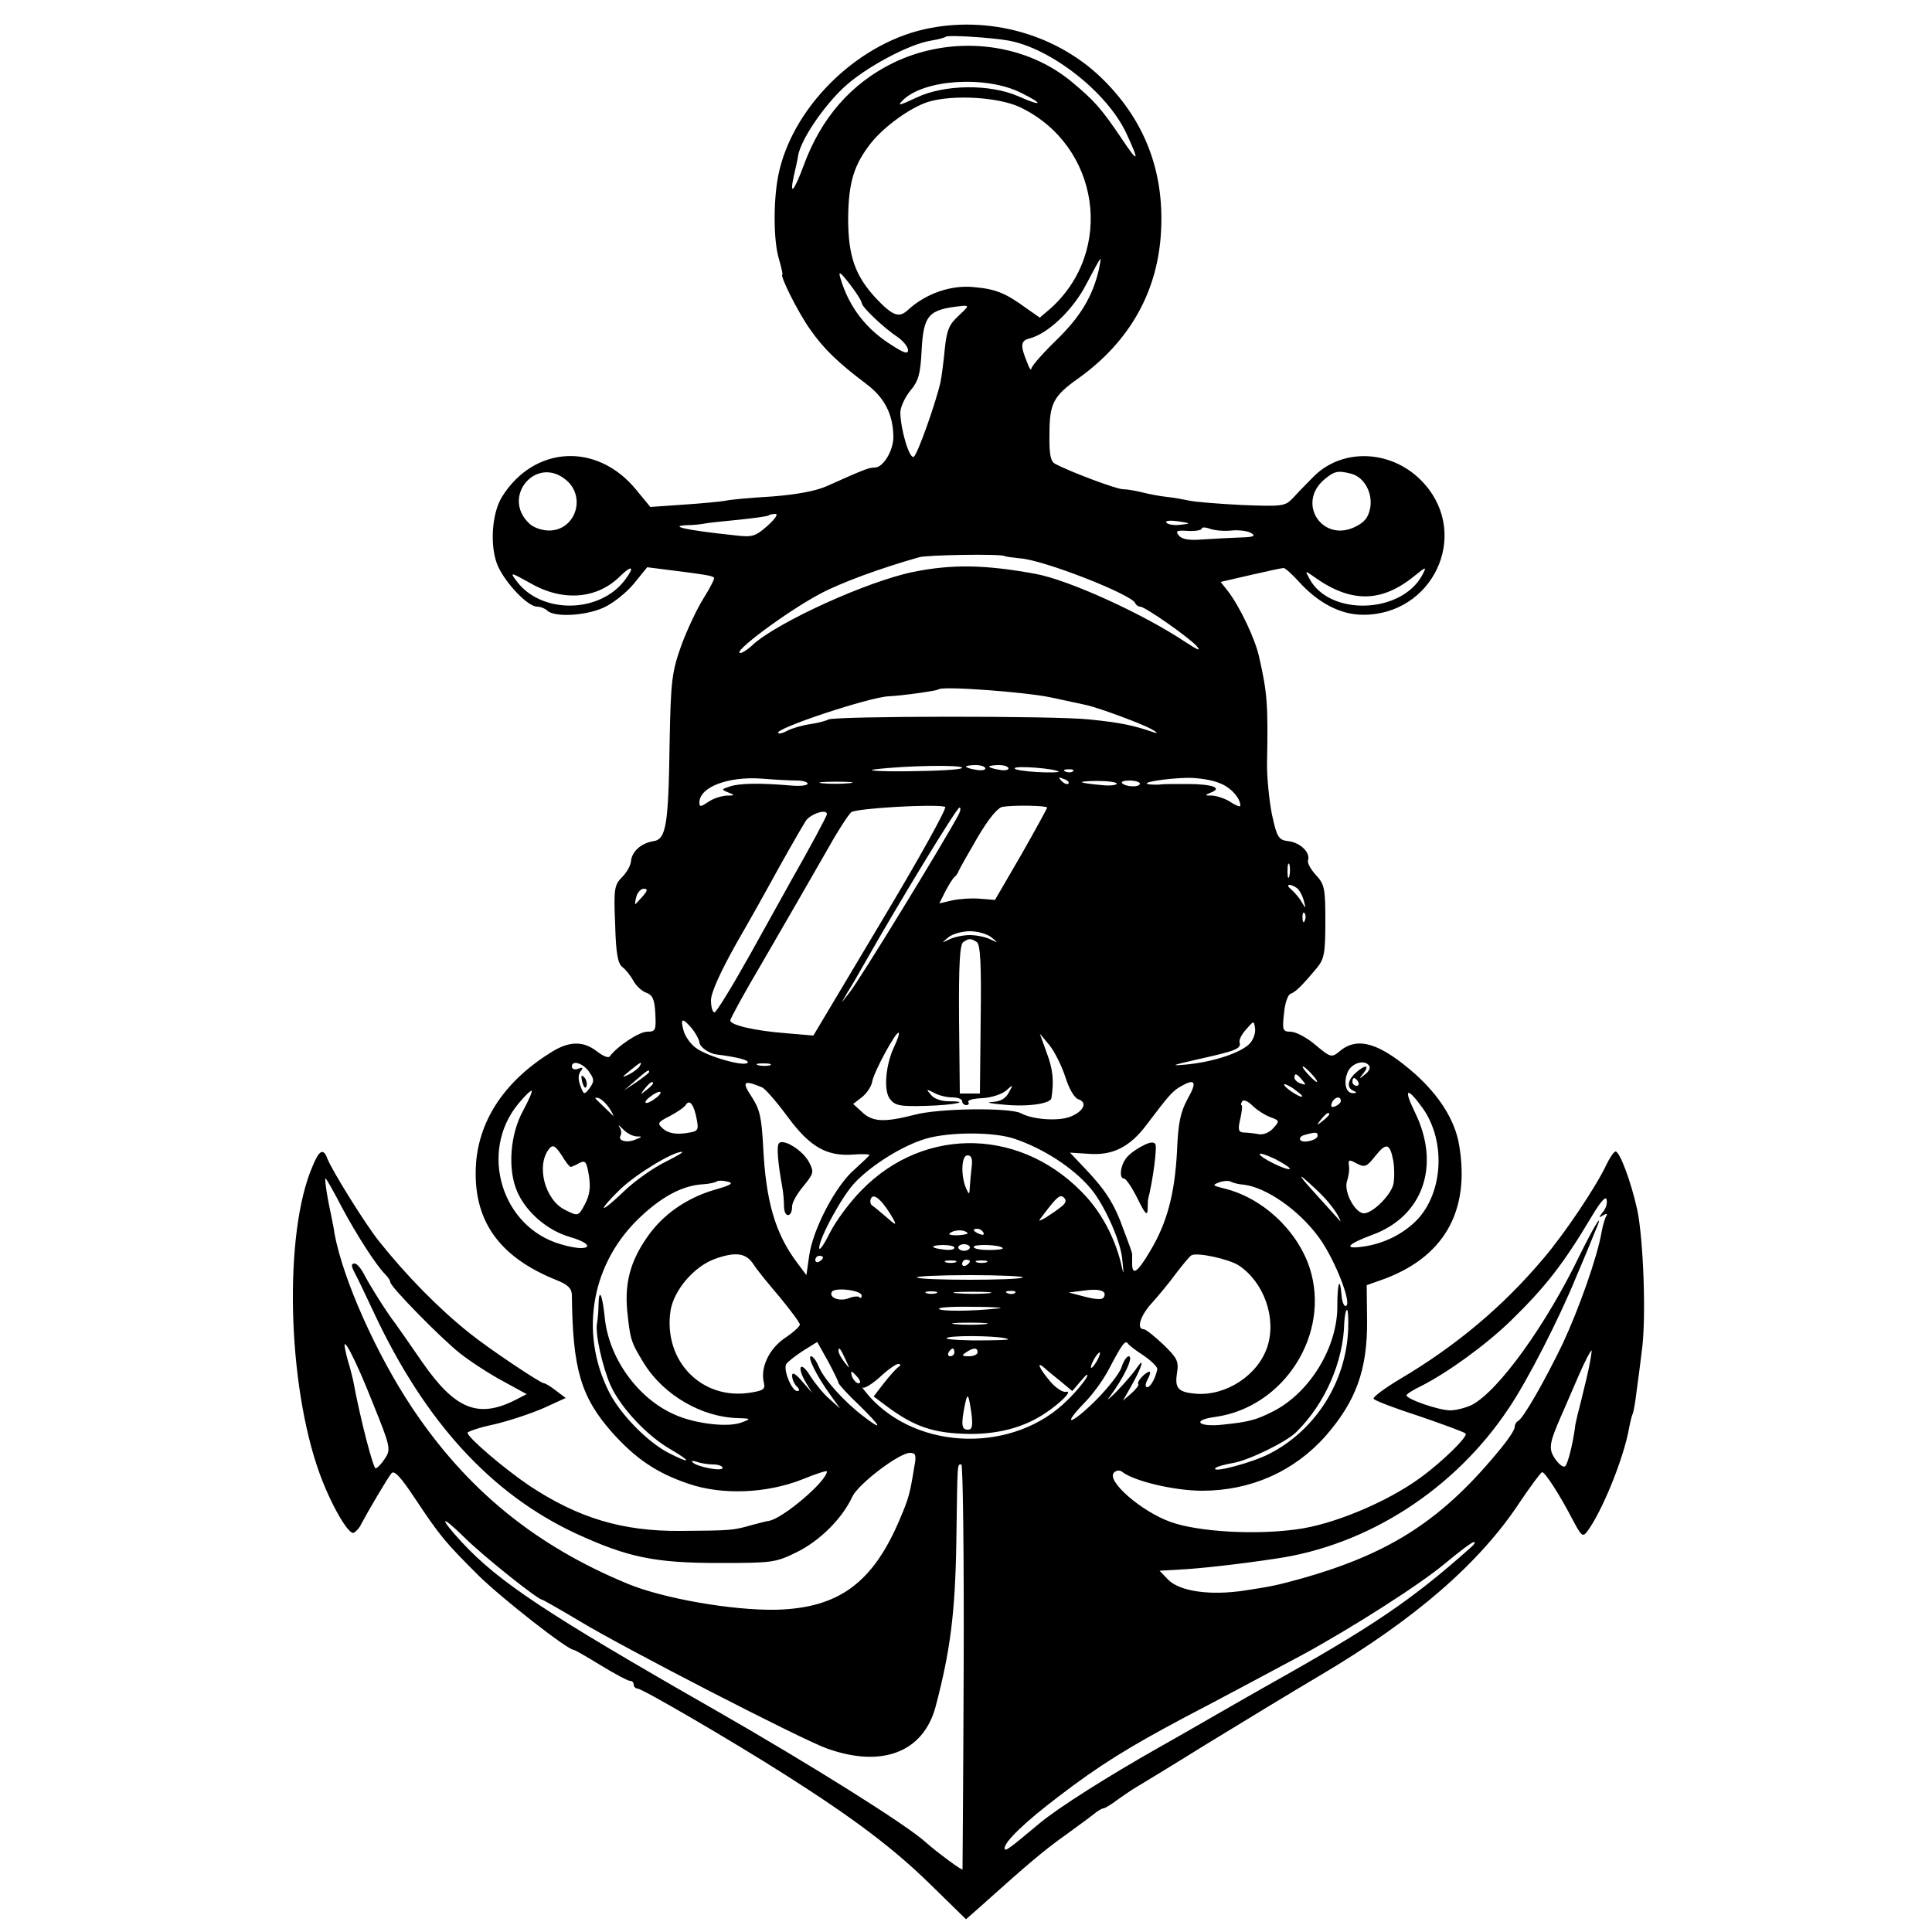 <?xml version="1.0" standalone="no"?>
<!DOCTYPE svg PUBLIC "-//W3C//DTD SVG 20010904//EN"
 "http://www.w3.org/TR/2001/REC-SVG-20010904/DTD/svg10.dtd">
<svg version="1.0" xmlns="http://www.w3.org/2000/svg"
 width="500pt" height="500pt" viewBox="0 0 500 500"
 preserveAspectRatio="xMidYMid meet">
<g transform="translate(0,500) scale(0.1,-0.1)"
fill="#000000" stroke="none">
<path d="M2391 4924 c-179 -41 -343 -206 -377 -379 -13 -67 -12 -167 1 -212 7
-24 11 -43 10 -43 -9 0 41 -100 72 -143 35 -50 71 -85 148 -143 44 -34 66 -76
67 -133 1 -36 -26 -81 -48 -81 -15 0 -26 -4 -124 -48 -29 -13 -79 -22 -143
-27 -54 -3 -108 -8 -120 -11 -12 -2 -61 -7 -108 -10 l-86 -6 -37 45 c-101 123
-264 114 -347 -19 -27 -44 -32 -131 -10 -180 21 -45 77 -104 101 -104 9 0 21
-5 26 -10 18 -18 98 -14 145 7 25 11 60 39 79 62 l35 43 55 -7 c97 -12 113
-15 118 -20 2 -2 -10 -26 -27 -53 -17 -27 -43 -82 -58 -123 -24 -68 -27 -89
-30 -249 -3 -216 -9 -252 -42 -257 -32 -5 -56 -27 -58 -52 -1 -11 -11 -29 -23
-41 -20 -20 -22 -30 -18 -122 2 -77 7 -102 19 -111 9 -7 21 -22 28 -35 7 -13
22 -27 33 -31 17 -6 22 -17 24 -54 2 -43 1 -47 -21 -47 -21 0 -78 -38 -97 -64
-3 -5 -18 1 -33 13 -35 27 -70 27 -115 0 -121 -74 -189 -174 -198 -289 -10
-146 57 -243 211 -304 27 -11 37 -21 37 -38 2 -191 23 -263 104 -355 61 -68
115 -105 198 -133 88 -30 203 -25 296 12 34 14 62 23 62 20 0 -25 -114 -122
-150 -128 -3 0 -23 -5 -45 -11 -49 -14 -55 -14 -185 -15 -149 -1 -263 33 -390
117 -65 44 -160 125 -160 137 0 3 31 14 70 22 38 9 95 28 127 42 l57 26 -25
19 c-13 10 -27 19 -31 19 -9 0 -145 91 -193 130 -79 63 -162 147 -236 240 -36
46 -120 181 -132 212 -10 27 -21 22 -38 -20 -75 -172 -66 -563 18 -795 29 -80
74 -158 88 -154 5 2 15 12 20 23 18 34 68 119 78 131 7 9 24 -9 61 -65 66 -99
77 -112 164 -199 61 -60 231 -193 247 -193 3 0 34 -18 70 -40 36 -22 70 -40
75 -40 6 0 10 -4 10 -10 0 -5 5 -10 10 -10 12 0 247 -137 382 -223 178 -113
281 -191 375 -283 l93 -91 33 29 c126 113 168 149 226 190 36 26 71 52 78 58
7 5 15 10 19 10 3 0 20 10 37 23 17 12 39 27 48 32 10 6 91 55 181 111 90 55
223 136 296 179 243 144 411 289 515 447 29 43 55 78 58 78 8 0 47 -61 79
-123 23 -43 26 -46 38 -30 38 51 94 188 108 267 3 16 7 32 9 36 2 3 7 29 10
56 4 27 10 75 14 108 12 85 4 291 -12 366 -16 72 -45 150 -56 150 -4 0 -15
-16 -24 -35 -27 -57 -106 -175 -161 -240 -105 -125 -226 -227 -373 -314 -40
-24 -71 -47 -68 -51 3 -5 56 -25 118 -45 61 -21 116 -41 120 -45 7 -7 -60 -73
-118 -115 -85 -62 -225 -121 -320 -133 -109 -15 -255 -6 -325 19 -76 27 -168
107 -147 128 6 6 15 7 21 2 30 -24 135 -49 207 -49 126 0 238 50 319 141 79
90 109 172 108 299 l-1 92 34 12 c165 57 235 178 205 352 -11 63 -50 125 -113
182 -91 80 -148 98 -194 61 -23 -19 -24 -19 -65 15 -22 19 -51 34 -64 34 -20
0 -22 4 -17 47 2 26 10 49 17 51 13 5 28 19 68 67 19 23 22 38 22 120 0 86 -2
96 -24 120 -14 15 -23 32 -21 38 7 20 -19 46 -50 50 -26 3 -30 9 -43 68 -7 35
-13 93 -13 129 3 156 1 185 -20 278 -10 48 -51 133 -81 172 l-19 24 78 18 c43
10 81 18 85 18 4 0 22 -16 40 -36 50 -55 108 -85 165 -85 180 -1 278 204 160
338 -78 89 -211 97 -288 19 -19 -19 -43 -44 -54 -56 -19 -20 -27 -21 -130 -17
-60 3 -121 8 -135 11 -14 3 -41 8 -60 10 -20 2 -49 8 -65 12 -16 4 -39 8 -50
8 -18 1 -136 45 -175 66 -11 6 -15 25 -14 77 0 79 10 98 75 144 134 96 207
227 214 385 7 151 -42 279 -146 384 -119 121 -300 172 -468 134z m219 -29
c110 -20 254 -133 304 -238 36 -77 33 -82 -11 -16 -54 80 -71 99 -134 151
-124 100 -308 118 -458 45 -108 -53 -186 -142 -231 -265 -25 -67 -37 -81 -26
-29 4 17 10 43 12 57 9 41 63 122 117 173 54 51 169 113 227 122 19 3 36 8 38
10 5 5 117 -2 162 -10z m32 -135 c61 -30 56 -37 -7 -9 -73 32 -192 31 -264 -4
-43 -20 -50 -22 -35 -7 54 55 216 65 306 20z m-1 -38 c205 -99 245 -371 77
-521 l-27 -23 -33 23 c-56 41 -81 51 -138 56 -59 6 -124 -17 -169 -58 -24 -23
-40 -17 -83 28 -55 59 -73 110 -73 208 1 94 15 139 60 196 34 42 100 90 146
105 64 20 184 13 240 -14z m203 -419 c-16 -70 -49 -124 -110 -183 -35 -34 -64
-67 -65 -74 0 -6 -5 0 -10 14 -19 46 -18 58 5 64 48 12 113 74 147 140 19 36
35 66 37 66 1 0 -1 -12 -4 -27z m-614 -87 c0 -10 55 -63 94 -89 14 -10 26 -25
26 -33 0 -11 -10 -8 -41 12 -68 42 -112 100 -134 174 -6 20 -1 17 24 -15 17
-22 31 -44 31 -49z m250 -34 c-24 -22 -30 -37 -35 -86 -3 -32 -8 -70 -11 -85
-12 -53 -59 -186 -69 -193 -11 -8 -34 69 -35 114 0 14 12 40 26 57 21 25 26
43 29 102 5 94 17 108 103 117 21 2 20 0 -8 -26z m-1014 -425 c52 -45 22 -130
-45 -130 -17 0 -39 7 -50 17 -76 69 17 180 95 113z m2031 17 c34 -9 56 -50 49
-89 -5 -25 -15 -37 -40 -49 -84 -40 -150 61 -80 122 27 23 36 25 71 16z
m-1511 -135 c-32 -28 -39 -30 -88 -24 -123 13 -172 24 -117 26 13 0 32 2 42 4
9 2 50 6 90 10 39 4 74 9 76 11 2 2 10 4 18 4 8 0 -2 -14 -21 -31z m1070 3
c-16 -2 -32 0 -37 5 -5 5 7 7 29 4 34 -5 35 -6 8 -9z m131 -15 c18 2 41 -1 50
-6 14 -8 9 -11 -27 -12 -25 -1 -68 -3 -96 -5 -36 -3 -55 0 -63 10 -10 12 -6
14 24 12 19 -1 35 2 35 6 0 4 10 4 23 -1 12 -4 37 -6 54 -4z m-587 -66 c3 -2
21 -4 40 -6 61 -4 290 -94 298 -116 2 -5 8 -9 13 -9 12 0 124 -78 146 -102 12
-14 4 -11 -27 9 -110 74 -306 163 -391 178 -131 24 -215 25 -315 5 -118 -24
-347 -128 -414 -187 -13 -13 -29 -23 -34 -23 -24 0 121 108 206 153 54 29 155
66 257 95 23 6 210 9 221 3z m-982 -61 c-65 -88 -217 -90 -281 -4 -18 24 -17
24 37 -6 84 -48 173 -40 232 20 30 29 37 23 12 -10z m2063 12 c-54 -101 -240
-107 -292 -10 -12 22 -12 22 12 5 95 -68 174 -67 259 2 31 25 33 26 21 3z
m-961 -317 c41 -9 83 -18 93 -20 34 -8 142 -48 167 -62 16 -9 18 -12 5 -8 -52
18 -86 25 -165 33 -90 10 -660 9 -676 0 -5 -3 -26 -9 -47 -12 -21 -3 -48 -11
-59 -17 -11 -6 -22 -9 -24 -6 -11 11 236 93 286 95 29 1 125 14 129 18 10 9
226 -7 291 -21z m-230 -182 c0 -5 -62 -8 -138 -9 -75 -1 -114 2 -87 5 81 10
225 12 225 4z m60 -2 c0 -4 -11 -6 -25 -3 -14 2 -25 6 -25 8 0 2 11 4 25 4 14
0 25 -4 25 -9z m60 0 c0 -4 -11 -6 -25 -3 -14 2 -25 6 -25 8 0 2 11 4 25 4 14
0 25 -4 25 -9z m130 -8 c2 -2 -23 -3 -57 -1 -33 2 -59 6 -57 10 4 7 105 -1
114 -9z m37 1 c-3 -3 -12 -4 -19 -1 -8 3 -5 6 6 6 11 1 17 -2 13 -5z m-714
-24 c15 0 27 -4 27 -8 0 -5 -19 -7 -42 -5 -81 7 -133 6 -158 -2 -24 -8 -24 -8
-5 -16 18 -7 17 -8 -5 -8 -14 -1 -36 -8 -48 -17 -18 -12 -22 -13 -22 -1 0 40
74 68 160 62 36 -3 77 -5 93 -5z m702 -8 c-3 -3 -11 0 -18 7 -9 10 -8 11 6 5
10 -3 15 -9 12 -12z m392 1 c29 -11 53 -39 53 -58 0 -4 -11 0 -25 9 -13 9 -35
16 -47 17 -21 0 -21 1 -4 8 31 12 3 22 -61 22 -32 0 -63 0 -68 -1 -6 -1 -19
-1 -30 0 -31 4 43 16 100 17 28 0 64 -6 82 -14z m-960 0 c-20 -2 -52 -2 -70 0
-17 2 0 4 38 4 39 0 53 -2 32 -4z m693 -1 c0 -4 -17 -6 -37 -4 -65 6 -70 10
-15 11 28 0 52 -3 52 -7z m60 0 c0 -10 -36 -9 -46 1 -4 4 5 7 19 7 15 0 27 -4
27 -8z m-669 -357 l-176 -295 -70 6 c-80 6 -145 21 -145 33 0 5 36 71 81 147
86 149 101 174 173 300 25 45 52 86 59 92 12 10 215 22 243 14 6 -2 -68 -135
-165 -297z m429 295 c0 -2 -30 -57 -67 -122 l-68 -117 -37 3 c-21 2 -54 0 -73
-4 l-34 -8 16 32 c9 17 19 33 23 36 4 3 9 10 11 16 2 5 24 44 49 87 29 49 52
77 65 79 32 5 115 3 115 -2z m-229 -18 c-39 -73 -257 -429 -282 -460 l-21 -27
16 28 c10 15 29 49 44 75 86 152 238 402 245 402 4 0 3 -8 -2 -18z m-341 1 c0
-5 -43 -85 -92 -171 -11 -20 -59 -106 -105 -189 -47 -84 -89 -153 -94 -153 -5
0 -9 14 -9 31 0 20 24 73 66 148 37 64 76 134 88 156 25 46 73 131 91 160 11
18 55 33 55 18z m1197 -160 c-3 -10 -5 -4 -5 12 0 17 2 24 5 18 2 -7 2 -21 0
-30z m19 -31 c6 -4 14 -18 18 -32 6 -23 6 -23 -5 -5 -6 11 -19 26 -27 33 -17
13 -5 17 14 4z m-1693 -22 c-10 -11 -18 -20 -19 -20 -1 0 0 9 3 20 3 11 12 20
19 20 11 0 10 -5 -3 -20z m1714 -62 c-3 -8 -6 -5 -6 6 -1 11 2 17 5 13 3 -3 4
-12 1 -19z m-811 -44 c18 -15 18 -15 -3 -5 -12 6 -36 11 -53 11 -17 0 -41 -5
-53 -11 -21 -10 -21 -10 -3 5 11 9 36 16 56 16 20 0 45 -7 56 -16z m-38 -12
c9 -7 12 -54 10 -200 l-2 -192 -26 0 -26 0 -2 192 c-1 142 2 194 11 200 15 10
19 10 35 0z m-737 -224 c10 -13 18 -28 19 -35 0 -12 25 -30 45 -32 55 -7 84
-15 80 -21 -7 -12 -105 16 -134 38 -14 10 -28 30 -32 45 -9 33 -3 34 22 5z
m1444 -38 c-22 -24 -93 -48 -165 -55 -44 -4 -38 -2 32 14 95 21 111 27 106 43
-2 6 5 21 17 34 20 23 20 23 23 3 2 -11 -4 -29 -13 -39z m-920 -7 c-23 -47
-29 -115 -12 -137 13 -17 25 -20 93 -18 74 2 121 12 57 12 -17 0 -37 7 -44 17
-13 15 -12 15 8 5 12 -7 33 -12 47 -12 14 0 26 -4 26 -10 0 -5 5 -10 11 -10 5
0 8 4 5 8 -3 5 13 9 36 10 23 1 50 10 61 19 19 17 20 17 8 -4 -8 -16 -22 -24
-44 -25 -18 -1 -3 -4 33 -7 61 -6 119 3 121 17 7 44 4 75 -12 117 l-18 50 25
-30 c13 -16 32 -54 41 -82 10 -32 24 -55 34 -58 24 -8 14 -31 -21 -45 -30 -12
-97 -8 -128 9 -29 15 -212 13 -275 -4 -78 -20 -109 -19 -136 7 l-23 21 22 17
c13 10 25 28 27 40 4 25 63 134 69 127 2 -2 -3 -17 -11 -34z m-789 -69 c12
-17 12 -23 0 -40 -14 -18 -15 -18 -24 6 -6 16 -6 29 1 38 7 9 6 11 -7 6 -9 -3
-16 -1 -16 6 0 18 31 8 46 -16z m129 16 c-3 -5 -16 -15 -28 -21 -19 -9 -19 -8
3 10 28 23 34 26 25 11z m338 3 c-7 -2 -21 -2 -30 0 -10 3 -4 5 12 5 17 0 24
-2 18 -5z m1551 -2 c3 -5 -2 -15 -12 -22 -15 -13 -16 -12 -3 4 17 22 3 22 -21
0 -21 -19 -23 -39 -5 -46 9 -4 9 -6 -1 -6 -19 -1 -26 27 -14 55 11 24 45 33
56 15z m-149 -21 c10 -11 16 -20 13 -20 -3 0 -13 9 -23 20 -10 11 -16 20 -13
20 3 0 13 -9 23 -20z m-1715 6 c0 -3 -15 -14 -32 -26 l-33 -22 30 26 c31 27
35 29 35 22z m1690 -21 c11 -13 10 -14 -4 -9 -9 3 -16 10 -16 15 0 13 6 11 20
-6z m145 -5 c3 -5 1 -10 -4 -10 -6 0 -11 5 -11 10 0 6 2 10 4 10 3 0 8 -4 11
-10z m-1825 -4 c0 -2 -8 -10 -17 -17 -16 -13 -17 -12 -4 4 13 16 21 21 21 13z
m282 -10 c9 -4 39 -39 67 -77 57 -77 100 -102 169 -97 23 2 42 1 42 -1 0 -2
-18 -19 -39 -38 -48 -41 -108 -155 -117 -224 l-7 -49 -24 32 c-57 76 -81 159
-88 301 -4 76 -9 97 -30 129 -26 39 -21 44 27 24z m1102 -29 c-19 -35 -25 -62
-28 -138 -6 -110 -26 -184 -69 -256 -33 -56 -47 -66 -47 -33 0 11 0 22 0 25 0
3 -10 31 -22 62 -24 68 -47 103 -100 159 l-39 41 48 -3 c62 -5 107 17 151 76
56 74 66 86 87 98 38 22 44 13 19 -31z m296 6 c0 -7 -39 17 -46 28 -3 6 5 3
20 -6 14 -10 26 -19 26 -22z m-2016 -37 c-34 -61 -41 -153 -15 -211 23 -52 77
-99 135 -116 46 -13 61 -29 28 -29 -9 0 -32 4 -51 10 -153 44 -212 239 -110
363 17 21 33 36 35 34 2 -2 -8 -25 -22 -51z m340 30 c-10 -8 -21 -12 -23 -10
-3 2 4 11 15 18 10 8 21 12 23 10 3 -2 -4 -11 -15 -18z m1988 -24 c63 -89 52
-230 -24 -298 -34 -31 -80 -53 -129 -60 -54 -8 -43 6 22 30 132 48 178 180
111 317 -31 63 -21 68 20 11z m-2103 -3 c11 -19 12 -21 0 -9 -8 8 -21 20 -29
28 -12 11 -12 13 -1 10 8 -2 21 -15 30 -29z m1708 -20 c25 -9 25 -10 8 -29
-10 -11 -26 -18 -39 -15 -11 2 -28 4 -37 4 -14 1 -16 7 -9 36 4 19 6 35 3 35
-2 0 -2 4 2 10 3 5 15 0 26 -11 11 -11 31 -24 46 -30z m183 42 c0 -5 -7 -11
-14 -14 -10 -4 -13 -1 -9 9 6 15 23 19 23 5z m-1667 -47 c6 -31 4 -32 -31 -37
-25 -3 -43 1 -55 11 -17 15 -16 17 17 34 19 10 38 23 41 29 10 15 21 0 28 -37z
m1637 12 c0 -2 -8 -10 -17 -17 -16 -13 -17 -12 -4 4 13 16 21 21 21 13z
m-1793 -57 c16 0 16 -1 -2 -8 -23 -10 -47 -3 -39 10 3 6 2 16 -3 22 -4 7 -1 5
9 -5 9 -10 24 -18 35 -19z m978 -6 c75 -25 152 -75 197 -128 35 -41 76 -132
82 -180 5 -49 5 -49 -4 -10 -16 62 -47 121 -87 166 -162 180 -418 188 -583 19
-30 -30 -67 -80 -82 -110 -15 -30 -27 -48 -28 -40 0 26 60 136 93 170 45 47
125 96 183 113 61 18 176 18 229 0z m785 8 c0 -12 -39 -21 -45 -11 -3 5 3 11
12 13 29 8 33 7 33 -2z m-1933 -81 c2 0 12 4 22 10 16 8 19 4 25 -32 5 -31 2
-51 -10 -74 -17 -32 -18 -32 -50 -16 -54 25 -78 117 -42 160 9 10 15 7 31 -17
10 -17 21 -31 24 -31z m2129 15 c3 -19 3 -46 0 -60 -7 -29 -54 -75 -76 -75
-23 0 -53 56 -44 83 4 12 7 30 5 40 -2 16 0 17 20 6 21 -11 26 -9 48 19 29 36
38 34 47 -13z m-1886 -3 c-30 -15 -77 -48 -104 -74 -27 -26 -51 -46 -53 -44
-2 2 16 23 41 47 41 40 138 99 161 98 6 0 -15 -12 -45 -27z m1618 -17 c-6 -6
-77 29 -78 38 0 4 18 -2 41 -13 23 -12 39 -23 37 -25z m-823 8 c-2 -16 -4 -39
-5 -53 -1 -23 -2 -23 -10 -5 -14 34 -12 85 4 85 10 0 13 -9 11 -27z m913 -83
c13 -14 28 -34 34 -45 6 -11 9 -18 6 -15 -2 3 -31 34 -63 70 -33 36 -47 54
-30 40 16 -14 40 -36 53 -50z m-2543 -25 c38 -71 88 -149 112 -173 7 -7 13
-16 13 -20 0 -12 132 -146 180 -184 25 -20 74 -52 109 -71 l64 -35 -29 -15
c-97 -49 -157 -24 -242 99 -34 49 -65 94 -69 99 -19 24 -65 96 -84 133 -7 12
-16 22 -21 22 -10 0 -10 -6 2 -28 5 -9 27 -55 49 -102 132 -281 303 -467 522
-569 133 -61 202 -76 369 -76 139 0 147 1 202 28 59 29 118 87 144 144 16 33
121 113 149 113 15 0 17 -6 11 -37 -11 -68 -14 -80 -37 -134 -70 -166 -159
-231 -321 -235 -113 -2 -291 29 -383 67 -240 99 -417 244 -558 455 -94 141
-179 333 -201 450 -2 16 -7 38 -9 49 -12 55 -18 99 -14 95 3 -3 22 -36 42 -75z
m965 46 c-73 -21 -136 -65 -176 -124 -43 -62 -57 -117 -51 -187 8 -77 9 -82
44 -139 51 -82 150 -139 243 -141 34 -1 34 -2 10 -11 -34 -14 -121 -4 -174 20
-96 42 -171 147 -181 252 -6 59 -15 78 -16 33 0 -16 -2 -38 -4 -49 -5 -27 14
-112 35 -160 26 -58 95 -131 154 -165 58 -34 55 -40 -4 -10 -54 28 -125 100
-154 158 -78 155 -45 337 85 456 56 52 108 78 157 81 18 1 35 5 38 8 3 2 15 2
27 -1 17 -4 9 -9 -33 -21z m1369 13 c58 -7 142 -65 194 -136 42 -57 89 -178
69 -178 -4 0 -9 12 -10 27 -4 51 -11 35 -11 -26 1 -106 -70 -224 -165 -273
-45 -23 -64 -28 -132 -35 -64 -7 -81 12 -19 20 179 25 300 216 244 387 -33 98
-124 182 -224 205 -27 7 -28 8 -10 15 11 4 24 5 30 2 5 -3 20 -7 34 -8z m-907
-89 c9 -17 6 -16 -18 5 -16 14 -33 28 -38 31 -4 4 -5 13 -1 19 8 13 32 -11 57
-55z m432 30 c-10 -8 -28 -20 -39 -27 -19 -10 -19 -10 -5 8 37 49 44 54 54 44
7 -7 4 -15 -10 -25z m1404 -12 c-11 -14 -11 -16 1 -8 9 5 12 4 8 -2 -3 -5 -9
-24 -12 -41 -11 -65 -59 -200 -101 -290 -48 -99 -103 -195 -116 -200 -4 -2 -8
-9 -8 -15 0 -7 -15 -30 -33 -52 -151 -186 -285 -274 -518 -340 -62 -17 -74
-20 -146 -31 -90 -14 -171 -3 -201 29 l-21 22 52 3 c47 2 155 14 247 28 239
34 465 179 605 390 48 71 129 229 174 339 19 44 40 95 47 113 28 64 5 30 -37
-55 -87 -181 -211 -353 -280 -389 -15 -7 -40 -14 -56 -14 -29 0 -113 29 -113
39 0 3 17 14 38 24 69 35 167 106 232 169 89 87 135 145 210 271 22 37 36 53
38 42 2 -9 -2 -23 -10 -32z m-1644 -54 c3 -2 -9 -5 -26 -6 -18 0 -26 2 -18 7
13 8 36 8 44 -1z m41 1 c3 -6 -1 -7 -9 -4 -18 7 -21 14 -7 14 6 0 13 -4 16
-10z m-75 -39 c0 -5 -12 -7 -26 -5 -37 4 -39 11 -4 12 16 0 30 -3 30 -7z m40
1 c0 -5 -7 -9 -15 -9 -8 0 -15 4 -15 9 0 4 7 8 15 8 8 0 15 -4 15 -8z m85 -2
c2 -3 -14 -5 -36 -5 -21 0 -39 3 -39 8 0 8 69 6 75 -3z m-645 -42 c8 -13 39
-51 68 -85 28 -34 52 -66 52 -71 0 -5 -18 -21 -39 -35 -41 -28 -64 -77 -54
-116 4 -16 -2 -20 -34 -25 -126 -21 -226 81 -208 210 8 55 62 118 118 137 52
18 78 14 97 -15z m1256 -3 c65 -43 98 -136 74 -210 -24 -74 -107 -128 -185
-122 -46 4 -55 14 -49 53 5 31 1 39 -35 74 -23 22 -46 40 -51 40 -20 0 -9 36
23 70 17 19 45 53 61 75 17 22 34 43 39 46 13 9 97 -9 123 -26z m-1076 21 c0
-3 -4 -8 -10 -11 -5 -3 -10 -1 -10 4 0 6 5 11 10 11 6 0 10 -2 10 -4z m343
-13 c-7 -2 -19 -2 -25 0 -7 3 -2 5 12 5 14 0 19 -2 13 -5z m37 3 c0 -3 -4 -8
-10 -11 -5 -3 -10 -1 -10 4 0 6 5 11 10 11 6 0 10 -2 10 -4z m43 -3 c-7 -2
-19 -2 -25 0 -7 3 -2 5 12 5 14 0 19 -2 13 -5z m94 -39 c-8 -8 -266 -8 -274 0
-4 3 58 6 137 6 79 0 141 -3 137 -6z m-417 -47 c0 -6 -3 -8 -6 -4 -3 3 -16 2
-28 -3 -24 -9 -52 2 -43 17 8 12 77 4 77 -10z m626 -5 c-3 -6 -21 -5 -48 2
l-42 11 39 5 c41 6 62 -1 51 -18z m-433 11 c-7 -2 -19 -2 -25 0 -7 3 -2 5 12
5 14 0 19 -2 13 -5z m135 0 c-21 -2 -57 -2 -80 0 -24 2 -7 4 37 4 44 0 63 -2
43 -4z m69 1 c-3 -3 -12 -4 -19 -1 -8 3 -5 6 6 6 11 1 17 -2 13 -5z m-42 -40
c-72 -8 -155 -8 -155 -1 0 4 42 6 93 5 50 0 79 -3 62 -4z m904 -56 c-6 -136
-85 -259 -203 -320 -44 -23 -149 -51 -141 -38 2 4 24 10 47 14 40 7 137 54
163 80 75 74 122 183 124 284 1 17 4 32 7 32 3 0 4 -24 3 -52z m-941 15 c-21
-2 -55 -2 -75 0 -21 2 -4 4 37 4 41 0 58 -2 38 -4z m61 -39 c2 -2 -38 -3 -90
-3 -55 1 -82 4 -64 8 30 6 146 3 154 -5z m-439 -113 c0 -3 24 -30 54 -58 58
-57 62 -68 10 -28 -49 37 -102 96 -115 128 -6 15 -15 27 -20 27 -11 0 15 -52
50 -100 l25 -35 -28 25 c-15 13 -37 40 -49 59 -25 41 -36 25 -12 -16 l17 -28
-26 30 c-17 20 -26 25 -26 15 0 -9 5 -21 12 -28 8 -8 8 -12 1 -12 -14 0 -37
56 -28 70 4 6 23 21 43 34 l37 23 28 -50 c15 -28 27 -53 27 -56z m791 70 c20
-14 36 -30 34 -35 -5 -24 -18 -46 -26 -46 -6 0 -5 9 1 20 6 11 8 20 5 20 -10
0 -35 -27 -29 -32 2 -3 -6 -13 -18 -24 l-22 -19 20 35 c28 49 39 83 16 50 -9
-14 -33 -41 -52 -61 -19 -19 -28 -26 -19 -15 38 51 64 106 50 106 -5 0 -14
-13 -19 -30 -6 -16 -36 -54 -67 -85 -64 -63 -89 -68 -29 -6 22 22 50 61 64 88
33 63 42 76 49 66 3 -5 22 -19 42 -32z m-1997 -120 c47 -116 48 -122 32 -146
-9 -14 -20 -25 -24 -25 -6 0 -39 125 -57 222 -2 11 -7 29 -10 41 -4 12 -9 31
-11 42 -12 50 25 -20 70 -134z m1225 109 c11 -24 11 -24 -3 -6 -9 11 -16 24
-16 30 0 12 5 7 19 -24z m281 20 c0 -5 -5 -10 -11 -10 -5 0 -7 5 -4 10 3 6 8
10 11 10 2 0 4 -4 4 -10z m60 0 c0 -5 -10 -10 -22 -10 -19 0 -20 2 -8 10 19
13 30 13 30 0z m1576 -67 c-9 -37 -19 -79 -23 -93 -3 -14 -7 -29 -7 -35 -6
-44 -19 -96 -26 -100 -5 -3 -16 6 -25 19 -18 26 -16 40 15 111 10 22 30 70 46
106 16 37 31 65 33 64 1 -2 -4 -34 -13 -72z m-1266 47 c-6 -11 -13 -20 -16
-20 -2 0 0 9 6 20 6 11 13 20 16 20 2 0 0 -9 -6 -20z m-515 -18 c-6 -4 -23
-23 -37 -41 l-27 -35 32 -24 c75 -56 125 -72 219 -73 66 0 125 14 174 42 45
25 95 72 73 67 -9 -2 -28 11 -42 28 -28 33 -36 53 -14 34 6 -6 26 -22 42 -35
l30 -25 23 27 c14 17 20 20 14 8 -6 -11 -27 -37 -49 -58 -137 -138 -387 -133
-514 10 -13 16 -21 25 -16 22 4 -3 24 9 44 27 20 19 42 34 47 34 8 0 8 -3 1
-8z m-105 -27 c7 -9 8 -15 2 -15 -5 0 -12 7 -16 15 -3 8 -4 15 -2 15 2 0 9 -7
16 -15z m294 -92 c4 -34 2 -43 -9 -43 -16 0 -18 12 -9 59 8 39 10 37 18 -16z
m-668 -133 c13 0 24 -4 24 -9 0 -10 -68 3 -78 15 -4 4 1 4 11 1 10 -4 30 -7
43 -7z m648 -522 c-1 -288 -3 -524 -3 -526 -1 -4 -68 46 -95 70 -49 45 -298
201 -546 343 -441 252 -559 331 -655 434 -60 65 -56 74 6 13 48 -48 191 -162
202 -162 2 0 46 -25 98 -56 112 -68 576 -307 639 -329 142 -51 249 -10 281
107 38 144 51 241 54 428 3 211 2 200 13 200 4 0 7 -235 6 -522z m1310 305
c-152 -135 -251 -202 -524 -355 -25 -14 -88 -50 -140 -80 -52 -30 -115 -66
-140 -80 -131 -74 -261 -156 -310 -197 -81 -68 -90 -74 -90 -64 0 17 53 68
140 134 103 79 180 127 325 204 111 58 187 99 305 162 127 69 306 183 370 237
36 30 69 55 74 55 6 1 1 -7 -10 -16z"/>
<path d="M1507 2199 c4 -13 8 -18 11 -10 2 7 -1 18 -6 23 -8 8 -9 4 -5 -13z"/>
<path d="M2015 2040 c-5 -9 -2 -49 10 -115 2 -11 4 -33 4 -48 1 -30 21 -28 21
1 0 10 13 33 29 52 27 33 28 37 15 62 -16 31 -69 64 -79 48z"/>
<path d="M2956 2034 c-16 -8 -35 -22 -42 -32 -15 -20 -18 -52 -5 -52 5 0 21
-24 35 -52 18 -37 25 -46 26 -30 0 12 1 24 1 27 13 51 24 137 19 144 -4 7 -16
5 -34 -5z"/>
</g>
</svg>
